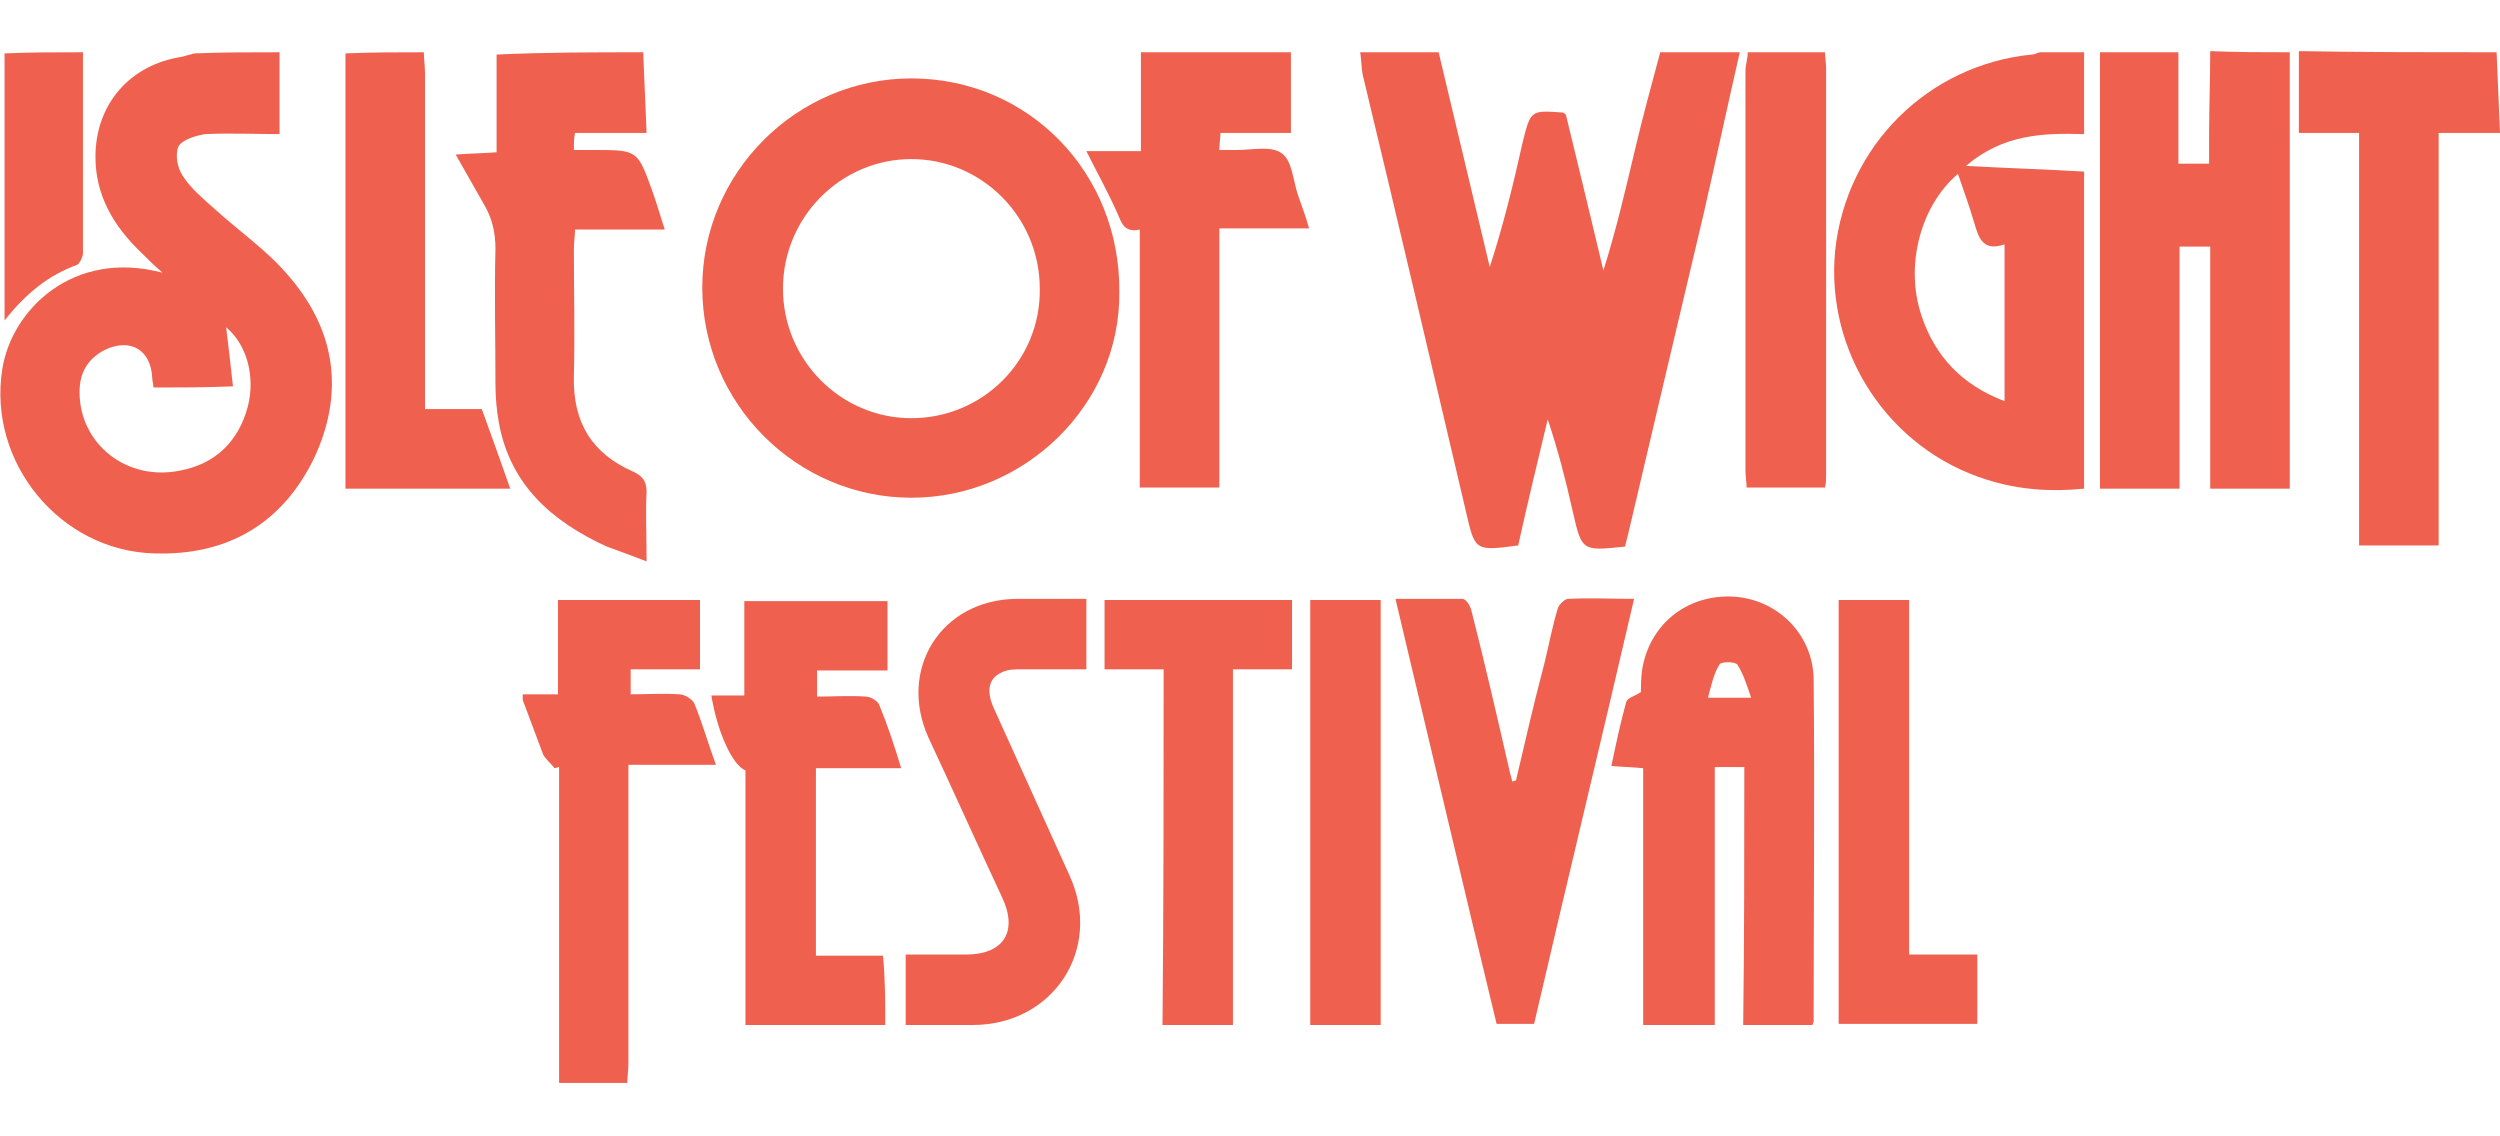 <?xml version="1.0" encoding="utf-8"?>
<!-- Generator: Adobe Illustrator 22.0.1, SVG Export Plug-In . SVG Version: 6.00 Build 0)  -->
<!DOCTYPE svg PUBLIC "-//W3C//DTD SVG 1.1//EN" "http://www.w3.org/Graphics/SVG/1.1/DTD/svg11.dtd">
<svg version="1.1" id="Layer_1" xmlns="http://www.w3.org/2000/svg" xmlns:xlink="http://www.w3.org/1999/xlink" x="0px" y="0px"
	 viewBox="0 0 220 100" style="enable-background:new 0 0 220 100;" xml:space="preserve">
<style type="text/css">
	.st0{fill:#EF604E;}
</style>
<g>
	<g>
		<path class="st0" d="M153.1,4.6c-1.1,4.8-2.1,9.5-3.2,14.3c-2.2,9.3-4.4,18.6-6.6,28c-0.1,0.4-0.2,0.8-0.3,1.2
			c-3.8,0.4-3.8,0.4-4.6-3.1c-0.6-2.7-1.3-5.4-2.2-8.1c-0.9,3.7-1.8,7.5-2.6,11.1c-3.8,0.5-3.8,0.5-4.6-3c-3-12.8-6-25.6-9.1-38.5
			c-0.1-0.6-0.1-1.3-0.2-1.9c2.3,0,4.6,0,6.9,0c1.5,6.3,3,12.6,4.5,18.9c1.2-3.7,2.1-7.4,2.9-11c0.7-2.8,0.7-2.8,3.5-2.6
			c0.1,0,0.2,0.1,0.3,0.2c1.1,4.5,2.2,9.1,3.3,13.7c1.1-3.5,1.9-6.9,2.7-10.3c0.7-3,1.5-5.9,2.3-8.9C148.5,4.6,150.8,4.6,153.1,4.6z
			"/>
		<path class="st0" d="M24.6,4.6c0,2.3,0,4.7,0,7.2c-2.2,0-4.3-0.1-6.5,0c-0.8,0.1-2.1,0.5-2.4,1.1c-0.3,0.7-0.1,1.9,0.4,2.6
			c0.7,1.1,1.8,2,2.8,2.9c2.2,2,4.7,3.7,6.6,6c4.1,4.8,4.8,10.3,2.1,16c-2.8,5.7-7.6,8.5-14,8.3c-8.3-0.2-14.7-8-13.4-16.2
			C1,27.3,6.4,21.9,14.3,24c-0.8-0.7-1.3-1.2-1.9-1.8c-2.4-2.3-4-5-4-8.4c0-4.6,3-8.1,7.6-8.8c0.4-0.1,0.7-0.2,1.1-0.3
			C19.6,4.6,22.1,4.6,24.6,4.6z M13.5,34.1c0-0.3-0.1-0.6-0.1-0.8c-0.1-2.5-1.9-3.6-4.2-2.5c-1.5,0.8-2.2,2-2.2,3.7
			c0,4.6,4.2,7.9,8.9,6.9c3.1-0.6,5.1-2.6,5.9-5.6c0.7-2.7-0.1-5.5-1.9-7c0.2,1.6,0.4,3.4,0.6,5.2C18,34.1,15.7,34.1,13.5,34.1z"/>
		<path class="st0" d="M183.4,4.6c0,2.3,0,4.7,0,7.2c-3.6-0.1-7.1,0-10.4,2.8c3.7,0.2,7,0.3,10.4,0.5c0,9.3,0,18.6,0,27.9
			c-2.9,0.3-5.8,0.1-8.6-0.8c-8.6-2.7-14.2-11.2-13.3-20.2c1-9.2,8.2-16.3,17.3-17.2c0.3,0,0.5-0.2,0.8-0.2
			C180.9,4.6,182.1,4.6,183.4,4.6z M172.3,15.3c-3.3,2.8-4.7,8.1-3.2,12.5c1.2,3.6,3.6,6.1,7.3,7.5c0-4.7,0-9.2,0-13.8
			c-2,0.7-2.3-0.7-2.7-2C173.3,18.1,172.8,16.8,172.3,15.3z"/>
		<path class="st0" d="M201.5,4.6c0,12.8,0,25.5,0,38.4c-2.3,0-4.6,0-7,0c0-7.1,0-14.2,0-21.3c-1,0-1.8,0-2.7,0c0,7.1,0,14.2,0,21.3
			c-2.4,0-4.6,0-7,0c0-12.8,0-25.6,0-38.4c2.3,0,4.6,0,6.9,0c0,3.3,0,6.5,0,9.8c1,0,1.8,0,2.7,0c0-0.9,0-1.6,0-2.4
			c0-2.5,0.1-5,0.1-7.5C196.9,4.6,199.2,4.6,201.5,4.6z"/>
		<path class="st0" d="M56.6,4.6c0.1,2.3,0.2,4.6,0.3,7.1c-2.2,0-4.2,0-6.3,0c-0.1,0.5-0.1,0.9-0.1,1.5c0.7,0,1.2,0,1.8,0
			c3.8,0,3.8,0,5.1,3.6c0.4,1.1,0.7,2.2,1.1,3.4c-2.7,0-5.2,0-7.9,0c0,0.6-0.1,1.1-0.1,1.7c0,3.7,0.1,7.5,0,11.2
			c-0.1,4.1,1.6,6.8,5.2,8.4c0.9,0.4,1.2,0.9,1.2,1.8c-0.1,1.9,0,3.8,0,6.1c-1.3-0.5-2.4-0.9-3.5-1.3c-4.8-2.2-8.5-5.4-9.5-10.9
			c-0.2-1.1-0.3-2.3-0.3-3.4c0-4-0.1-8,0-11.9c0-1.5-0.3-2.7-1-3.9c-0.8-1.4-1.6-2.8-2.5-4.4c1.3-0.1,2.3-0.1,3.6-0.2
			c0-2.9,0-5.7,0-8.6C48,4.6,52.3,4.6,56.6,4.6z"/>
		<path class="st0" d="M219.7,4.6c0.1,2.3,0.2,4.6,0.3,7.1c-1.9,0-3.6,0-5.4,0c0,12.2,0,24.2,0,36.3c-2.4,0-4.6,0-7,0
			c0-12.1,0-24.1,0-36.3c-1.8,0-3.5,0-5.3,0c0-2.5,0-4.8,0-7.2C208.1,4.6,213.9,4.6,219.7,4.6z"/>
		<path class="st0" d="M113.6,4.6c0,2.3,0,4.7,0,7.1c-2.2,0-4.1,0-6.2,0c0,0.5-0.1,0.9-0.1,1.5c0.6,0,1,0,1.5,0c1.4,0,3.1-0.4,4,0.3
			c0.9,0.6,1,2.4,1.4,3.6c0.3,0.9,0.7,1.9,1,3c-2.7,0-5.2,0-7.9,0c0,7.7,0,15.2,0,22.8c-2.4,0-4.7,0-7,0c0-7.6,0-15.1,0-22.7
			c-1.4,0.3-1.6-0.6-2-1.5c-0.8-1.8-1.8-3.6-2.7-5.4c1.5,0,3.1,0,4.8,0c0-3,0-5.8,0-8.7C104.8,4.6,109.2,4.6,113.6,4.6z"/>
		<path class="st0" d="M37.3,4.6c0,0.6,0.1,1.2,0.1,1.9c0,9.2,0,18.4,0,27.6c0,0.6,0,1.1,0,1.9c1.8,0,3.5,0,5,0
			c0.9,2.5,1.7,4.7,2.5,7c-4.7,0-9.5,0-14.5,0c0-12.8,0-25.6,0-38.3C32.7,4.6,35,4.6,37.3,4.6z"/>
		<path class="st0" d="M160.6,4.6c0,0.5,0.1,0.9,0.1,1.4c0,11.9,0,23.8,0,35.7c0,0.4,0,0.8-0.1,1.2c-2.3,0-4.5,0-6.9,0
			c0-0.5-0.1-1-0.1-1.5c0-11.7,0-23.4,0-35.1c0-0.6,0.2-1.1,0.2-1.7C156.2,4.6,158.4,4.6,160.6,4.6z"/>
		<path class="st0" d="M7.3,4.6c0,5.9,0,11.8,0,17.7c0,0.3-0.3,0.9-0.5,1c-2.5,0.9-4.5,2.5-6.4,4.9c0-8.1,0-15.8,0-23.5
			C2.7,4.6,5,4.6,7.3,4.6z"/>
		<path class="st0" d="M80.2,43.8c-10.1,0-18.4-8.3-18.4-18.5c0-10.1,8.3-18.4,18.4-18.4c10.3,0,18.4,8.3,18.3,18.8
			C98.6,35.6,90.2,43.8,80.2,43.8z M68.9,25.4c0,6.3,5.1,11.4,11.3,11.4c6.3,0,11.4-5.1,11.3-11.4c0-6.3-5.1-11.4-11.3-11.4
			C74,14,68.9,19.1,68.9,25.4z"/>
	</g>
	<g>
		<path class="st0" d="M46,61.1c1,0,2,0,3.1,0c0-2.8,0-5.5,0-8.3c4.2,0,8.3,0,12.5,0c0,2,0,4,0,6.1c-2,0-4,0-6.1,0
			c0,0.8,0,1.5,0,2.2c1.5,0,2.9-0.1,4.3,0c0.4,0,1.1,0.4,1.3,0.8c0.7,1.7,1.2,3.5,1.9,5.4c-2.6,0-5,0-7.7,0c0,0.7,0,1.3,0,1.8
			c0,8.2,0,16.3,0,24.5c0,0.6-0.1,1.1-0.1,1.7c-2,0-4,0-6,0c0-9.3,0-18.5,0-27.8c-0.1,0-0.3,0.1-0.4,0.1c-0.3-0.4-0.8-0.8-1-1.2
			c-0.6-1.6-1.2-3.2-1.8-4.8C46,61.5,46,61.3,46,61.1z"/>
		<path class="st0" d="M153.5,67.5c-1,0-1.7,0-2.6,0c0,3.8,0,7.6,0,11.4c0,3.7,0,7.5,0,11.3c-2.1,0-4.1,0-6.3,0c0-7.5,0-15,0-22.6
			c-1-0.1-1.8-0.1-2.8-0.2c0.4-1.9,0.8-3.8,1.3-5.6c0.1-0.4,0.7-0.5,1.3-0.9c0-0.4,0-1.2,0.1-1.9c0.6-4,3.9-6.7,8-6.5
			c3.8,0.2,7,3.2,7.1,7.2c0.1,10.1,0,20.1,0,30.2c0,0.1-0.1,0.2-0.1,0.3c-2,0-3.9,0-6.1,0C153.5,82.6,153.5,75.1,153.5,67.5z
			 M154.1,61.4c-0.4-1.2-0.7-2.1-1.2-2.9c-0.2-0.3-1.5-0.3-1.6,0c-0.5,0.8-0.7,1.8-1,2.9C151.6,61.4,152.6,61.4,154.1,61.4z"/>
		<path class="st0" d="M133.4,68.7c0.8-3.4,1.6-6.9,2.5-10.3c0.4-1.6,0.7-3.3,1.2-4.9c0.1-0.3,0.6-0.8,0.9-0.8c1.9-0.1,3.7,0,5.8,0
			c-2.9,12.5-5.9,24.9-8.8,37.4c-1.1,0-2.2,0-3.3,0c-3-12.4-5.9-24.8-8.9-37.4c2.1,0,4,0,5.9,0c0.3,0,0.7,0.6,0.8,1.1
			c1.2,4.7,2.3,9.5,3.4,14.3c0.1,0.2,0.1,0.5,0.2,0.7C133.2,68.7,133.3,68.7,133.4,68.7z"/>
		<path class="st0" d="M77.9,90.2c-4.1,0-8.2,0-12.3,0c0-7.5,0-15,0-22.4c-1.2-0.5-2.5-3.5-3-6.6c0.9,0,1.8,0,2.9,0
			c0-2.8,0-5.5,0-8.3c4.3,0,8.4,0,12.6,0c0,2,0,3.9,0,6.1c-2,0-4,0-6.2,0c0,0.8,0,1.4,0,2.3c1.4,0,2.9-0.1,4.3,0
			c0.4,0,1.1,0.4,1.2,0.8c0.7,1.7,1.3,3.5,1.9,5.5c-2.6,0-5,0-7.5,0c0,5.6,0,11,0,16.5c2,0,3.9,0,5.9,0
			C77.9,86.1,77.9,88.1,77.9,90.2z"/>
		<path class="st0" d="M95.6,52.7c0,2.1,0,4,0,6.2c-1.9,0-3.8,0-5.7,0c-0.6,0-1.3,0-1.8,0.3c-1.1,0.5-1.3,1.6-0.7,3
			c2.2,4.9,4.5,9.9,6.7,14.8c3,6.5-1.4,13.2-8.5,13.2c-1.9,0-3.8,0-5.9,0c0-2.1,0-4,0-6.2c1.8,0,3.5,0,5.3,0c3.3,0,4.6-2,3.2-5
			c-2.2-4.7-4.3-9.4-6.5-14.1c-2.7-6,1.1-12.1,7.7-12.2C91.4,52.7,93.4,52.7,95.6,52.7z"/>
		<path class="st0" d="M102.4,58.9c-1.8,0-3.5,0-5.2,0c0-2.1,0-4.1,0-6.1c5.5,0,11,0,16.5,0c0,2,0,3.9,0,6.1c-1.7,0-3.3,0-5.2,0
			c0,10.5,0,20.8,0,31.3c-2.1,0-4.1,0-6.2,0C102.4,79.8,102.4,69.5,102.4,58.9z"/>
		<path class="st0" d="M168,52.8c0,10.4,0,20.7,0,31.2c2.1,0,4,0,6,0c0,2.1,0,4.1,0,6.1c-4.1,0-8.1,0-12.2,0c0-12.4,0-24.8,0-37.3
			C163.8,52.8,165.8,52.8,168,52.8z"/>
		<path class="st0" d="M121.5,90.2c-2.1,0-4.1,0-6.2,0c0-12.5,0-24.9,0-37.4c2.1,0,4.1,0,6.2,0C121.5,65.2,121.5,77.6,121.5,90.2z"
			/>
	</g>
</g>
</svg>
